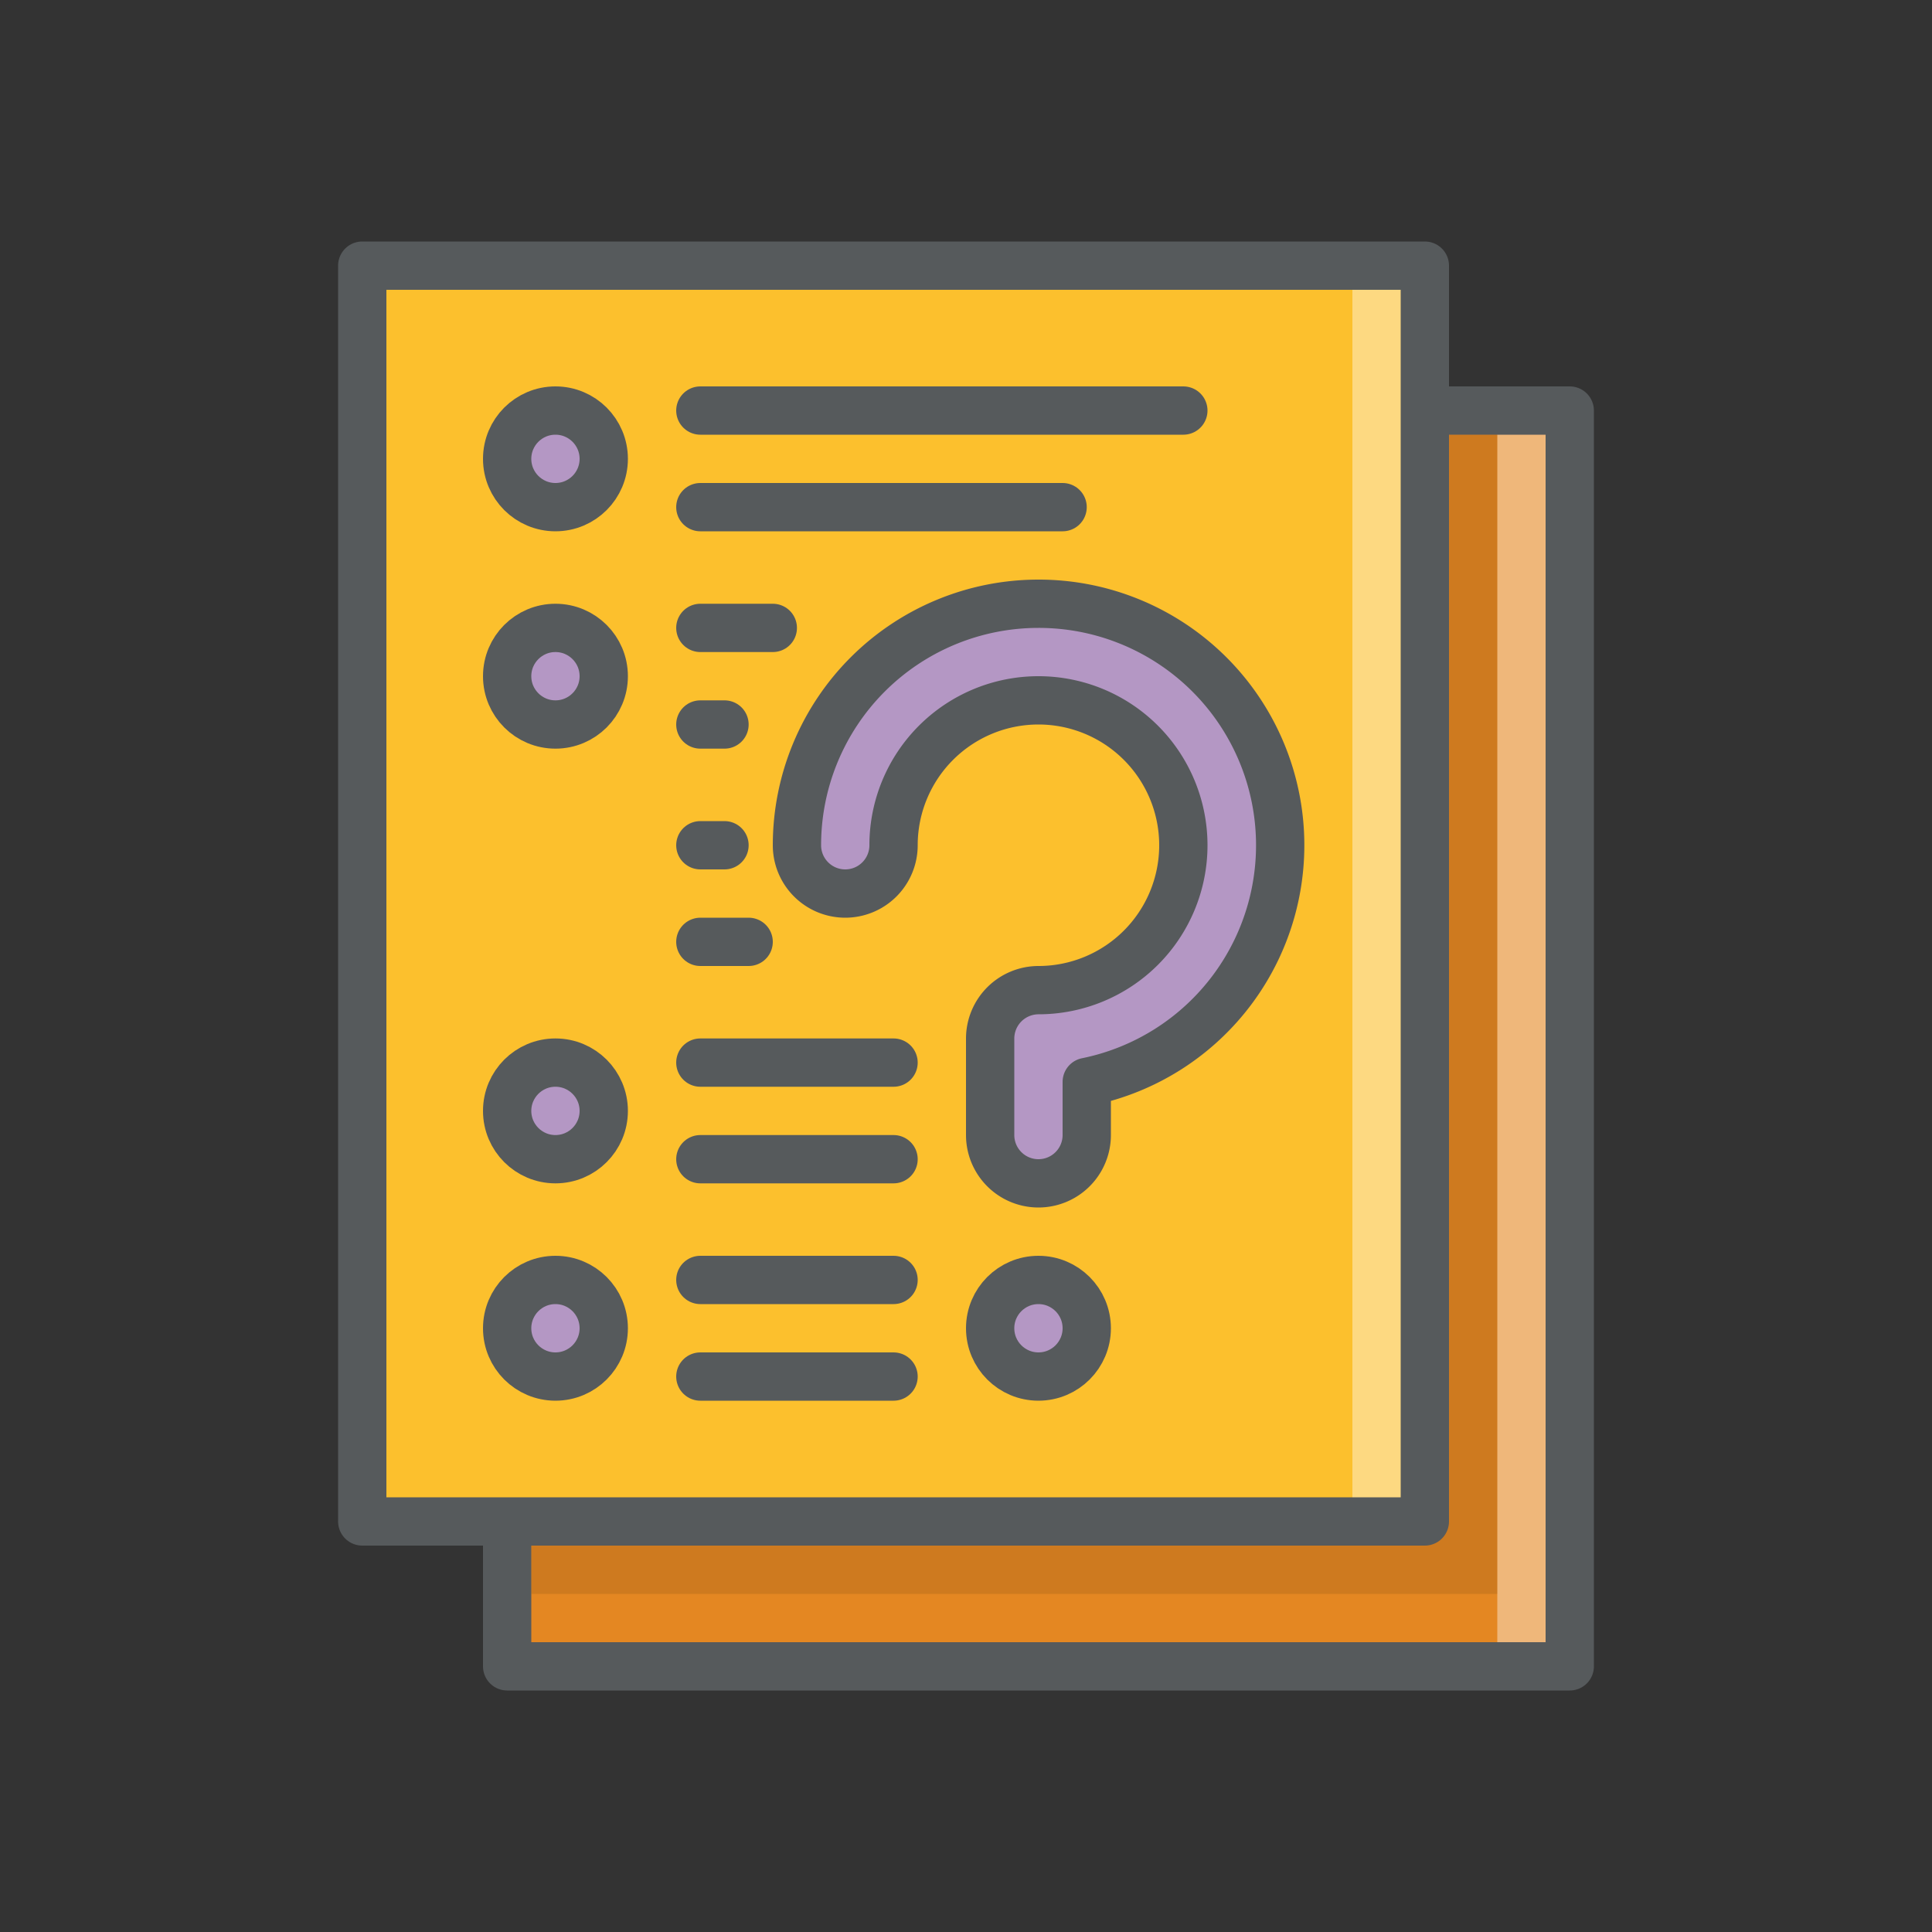 <svg xmlns="http://www.w3.org/2000/svg" height="80" width="80" viewBox="0 0 80 80">
  <rect x="0" y="0" width="80" height="80" fill="#333333" stroke="none"/>
  <g style="isolation:isolate;">
    <g>
      <path d="M21 17h44v52H21z" style="fill:#e48722;"></path>
      <path d="M62 17h3v52h-3z" style="fill:#fff;opacity:0.4;mix-blend-mode:lighten;"></path>
      <path d="M22 18h40v48H22z" style="opacity:0.1;mix-blend-mode:multiply;"></path>
      <path d="M21 17h44v52H21z" style="fill:none;stroke:#565a5c;stroke-linecap:round;stroke-linejoin:round;stroke-width:2px;"></path>
      <path d="M15 11h44v52H15z" style="fill:#fcc02d;"></path>
      <path d="M56 11h3v52h-3z" style="fill:#fff;opacity:0.4;mix-blend-mode:lighten;"></path>
      <circle cx="23" cy="19" r="2" style="stroke:#565a5c;stroke-linecap:round;stroke-linejoin:round;stroke-width:2px;fill:#b497c4;"></circle>
      <circle cx="23" cy="28" r="2" style="stroke:#565a5c;stroke-linecap:round;stroke-linejoin:round;stroke-width:2px;fill:#b497c4;"></circle>
      <circle cx="23" cy="46" r="2" style="stroke:#565a5c;stroke-linecap:round;stroke-linejoin:round;stroke-width:2px;fill:#b497c4;"></circle>
      <circle cx="23" cy="55" r="2" style="stroke:#565a5c;stroke-linecap:round;stroke-linejoin:round;stroke-width:2px;fill:#b497c4;"></circle>
      <circle cx="43" cy="55" r="2" style="stroke:#565a5c;stroke-linecap:round;stroke-linejoin:round;stroke-width:2px;fill:#b497c4;"></circle>
      <path d="M29 17h20M29 21h15M29 53h8M29 57h8M29 44h8M29 48h8M29 35h1M29 30h1M29 39h2M29 26h3" style="fill:none;stroke:#565a5c;stroke-linecap:round;stroke-linejoin:round;stroke-width:2px;"></path>
      <path d="M43 25a10 10 0 0 0-10 10 2 2 0 0 0 4 0 6 6 0 1 1 6 6 2.006 2.006 0 0 0-2 2v4a2 2 0 0 0 4 0v-2.2A10 10 0 0 0 43 25z" style="stroke:#565a5c;stroke-linecap:round;stroke-linejoin:round;stroke-width:2px;fill:#b497c4;"></path>
      <path d="M15 11h44v52H15z" style="fill:none;stroke:#565a5c;stroke-linecap:round;stroke-linejoin:round;stroke-width:2px;"></path>
    </g>
  </g>
</svg>
